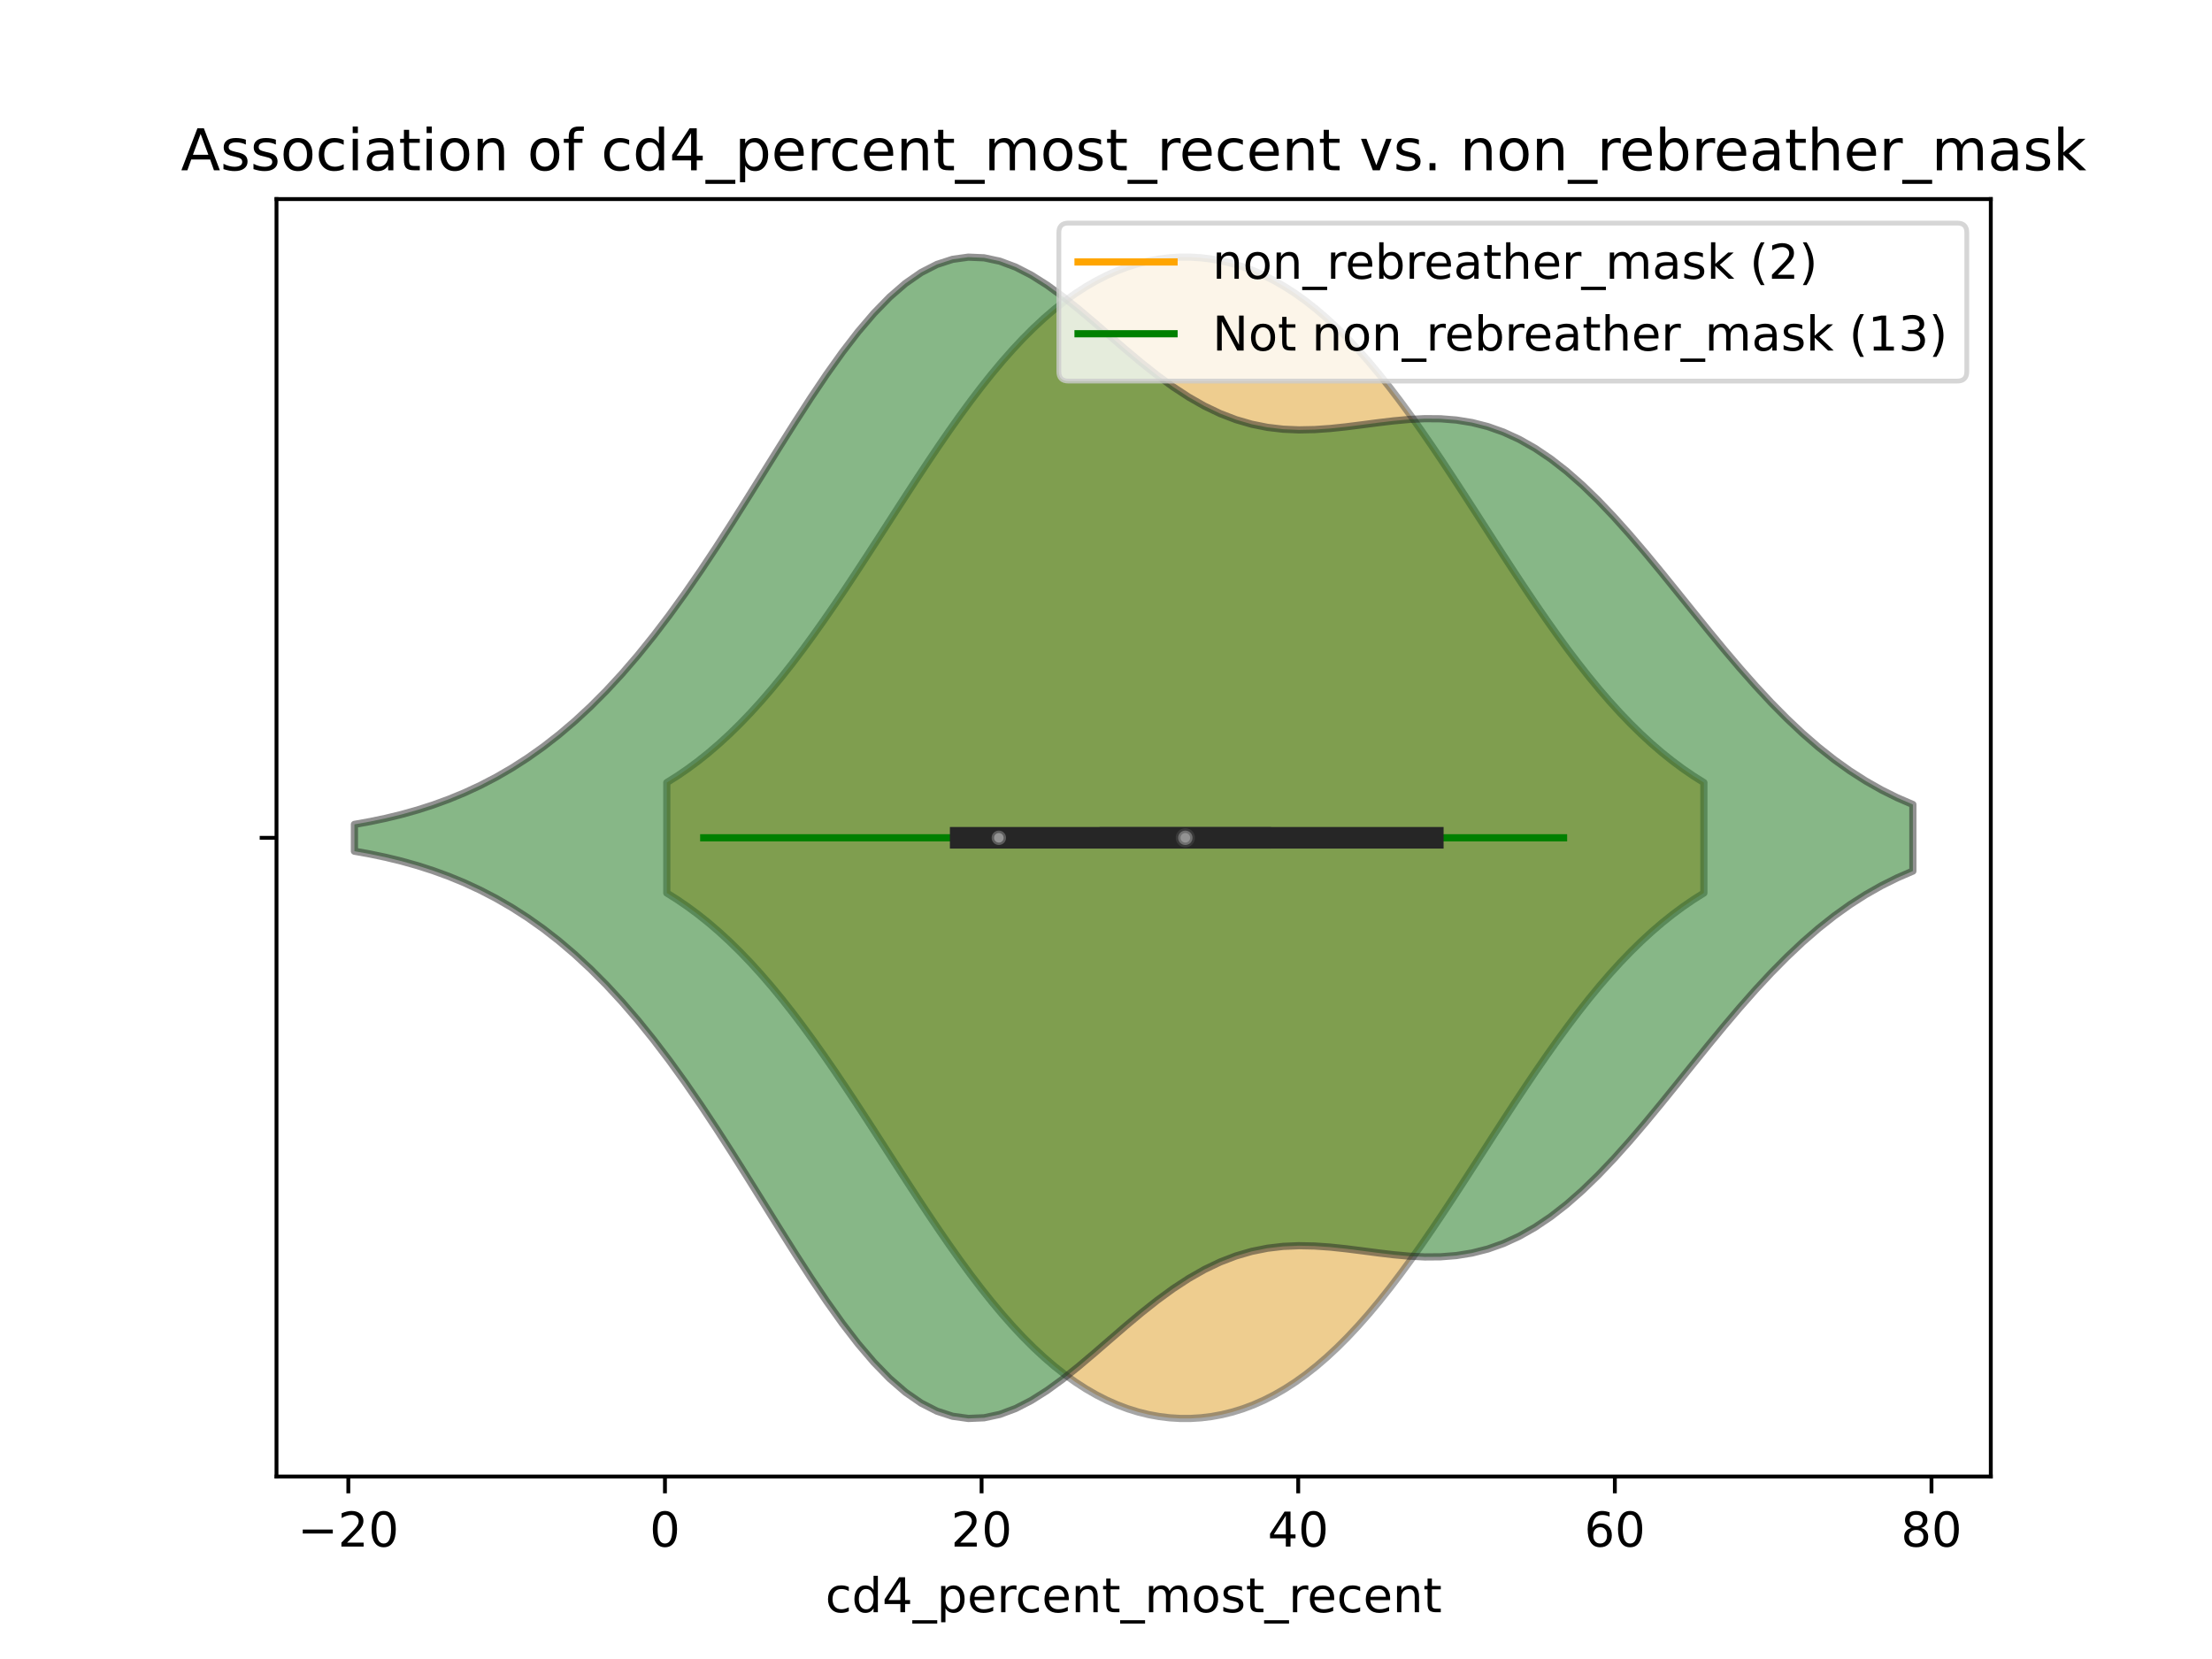 <?xml version="1.0" encoding="utf-8" standalone="no"?>
<!DOCTYPE svg PUBLIC "-//W3C//DTD SVG 1.1//EN"
  "http://www.w3.org/Graphics/SVG/1.1/DTD/svg11.dtd">
<!-- Created with matplotlib (https://matplotlib.org/) -->
<svg height="345.6pt" version="1.1" viewBox="0 0 460.8 345.6" width="460.8pt" xmlns="http://www.w3.org/2000/svg" xmlns:xlink="http://www.w3.org/1999/xlink">
 <defs>
  <style type="text/css">
*{stroke-linecap:butt;stroke-linejoin:round;}
  </style>
 </defs>
 <g id="figure_1">
  <g id="patch_1">
   <path d="M 0 345.6 
L 460.8 345.6 
L 460.8 0 
L 0 0 
z
" style="fill:#ffffff;"/>
  </g>
  <g id="axes_1">
   <g id="patch_2">
    <path d="M 57.6 307.584 
L 414.72 307.584 
L 414.72 41.472 
L 57.6 41.472 
z
" style="fill:#ffffff;"/>
   </g>
   <g id="PolyCollection_1">
    <defs>
     <path d="M 138.907 -159.569 
L 138.907 -182.575 
L 141.09 -183.952 
L 143.272 -185.447 
L 145.454 -187.067 
L 147.636 -188.813 
L 149.819 -190.69 
L 152.001 -192.697 
L 154.183 -194.837 
L 156.365 -197.109 
L 158.548 -199.511 
L 160.73 -202.041 
L 162.912 -204.694 
L 165.094 -207.464 
L 167.276 -210.347 
L 169.459 -213.332 
L 171.641 -216.412 
L 173.823 -219.575 
L 176.005 -222.809 
L 178.188 -226.103 
L 180.37 -229.442 
L 182.552 -232.812 
L 184.734 -236.199 
L 186.917 -239.587 
L 189.099 -242.96 
L 191.281 -246.303 
L 193.463 -249.601 
L 195.646 -252.838 
L 197.828 -256.002 
L 200.01 -259.078 
L 202.192 -262.054 
L 204.374 -264.918 
L 206.557 -267.66 
L 208.739 -270.273 
L 210.921 -272.747 
L 213.103 -275.077 
L 215.286 -277.259 
L 217.468 -279.288 
L 219.65 -281.164 
L 221.832 -282.885 
L 224.015 -284.451 
L 226.197 -285.863 
L 228.379 -287.123 
L 230.561 -288.233 
L 232.743 -289.196 
L 234.926 -290.015 
L 237.108 -290.693 
L 239.29 -291.231 
L 241.472 -291.632 
L 243.655 -291.899 
L 245.837 -292.032 
L 248.019 -292.032 
L 250.201 -291.899 
L 252.384 -291.632 
L 254.566 -291.231 
L 256.748 -290.693 
L 258.93 -290.015 
L 261.113 -289.196 
L 263.295 -288.233 
L 265.477 -287.123 
L 267.659 -285.863 
L 269.841 -284.451 
L 272.024 -282.885 
L 274.206 -281.164 
L 276.388 -279.288 
L 278.57 -277.259 
L 280.753 -275.077 
L 282.935 -272.747 
L 285.117 -270.273 
L 287.299 -267.66 
L 289.482 -264.918 
L 291.664 -262.054 
L 293.846 -259.078 
L 296.028 -256.002 
L 298.211 -252.838 
L 300.393 -249.601 
L 302.575 -246.303 
L 304.757 -242.96 
L 306.939 -239.587 
L 309.122 -236.199 
L 311.304 -232.812 
L 313.486 -229.442 
L 315.668 -226.103 
L 317.851 -222.809 
L 320.033 -219.575 
L 322.215 -216.412 
L 324.397 -213.332 
L 326.58 -210.347 
L 328.762 -207.464 
L 330.944 -204.694 
L 333.126 -202.041 
L 335.308 -199.511 
L 337.491 -197.109 
L 339.673 -194.837 
L 341.855 -192.697 
L 344.037 -190.69 
L 346.22 -188.813 
L 348.402 -187.067 
L 350.584 -185.447 
L 352.766 -183.952 
L 354.949 -182.575 
L 354.949 -159.569 
L 354.949 -159.569 
L 352.766 -158.192 
L 350.584 -156.697 
L 348.402 -155.077 
L 346.22 -153.331 
L 344.037 -151.454 
L 341.855 -149.447 
L 339.673 -147.307 
L 337.491 -145.035 
L 335.308 -142.633 
L 333.126 -140.103 
L 330.944 -137.45 
L 328.762 -134.68 
L 326.58 -131.797 
L 324.397 -128.812 
L 322.215 -125.732 
L 320.033 -122.569 
L 317.851 -119.335 
L 315.668 -116.041 
L 313.486 -112.702 
L 311.304 -109.332 
L 309.122 -105.945 
L 306.939 -102.557 
L 304.757 -99.184 
L 302.575 -95.841 
L 300.393 -92.543 
L 298.211 -89.306 
L 296.028 -86.142 
L 293.846 -83.066 
L 291.664 -80.09 
L 289.482 -77.226 
L 287.299 -74.484 
L 285.117 -71.871 
L 282.935 -69.397 
L 280.753 -67.067 
L 278.57 -64.885 
L 276.388 -62.856 
L 274.206 -60.98 
L 272.024 -59.259 
L 269.841 -57.693 
L 267.659 -56.281 
L 265.477 -55.021 
L 263.295 -53.911 
L 261.113 -52.948 
L 258.93 -52.129 
L 256.748 -51.451 
L 254.566 -50.913 
L 252.384 -50.512 
L 250.201 -50.245 
L 248.019 -50.112 
L 245.837 -50.112 
L 243.655 -50.245 
L 241.472 -50.512 
L 239.29 -50.913 
L 237.108 -51.451 
L 234.926 -52.129 
L 232.743 -52.948 
L 230.561 -53.911 
L 228.379 -55.021 
L 226.197 -56.281 
L 224.015 -57.693 
L 221.832 -59.259 
L 219.65 -60.98 
L 217.468 -62.856 
L 215.286 -64.885 
L 213.103 -67.067 
L 210.921 -69.397 
L 208.739 -71.871 
L 206.557 -74.484 
L 204.374 -77.226 
L 202.192 -80.09 
L 200.01 -83.066 
L 197.828 -86.142 
L 195.646 -89.306 
L 193.463 -92.543 
L 191.281 -95.841 
L 189.099 -99.184 
L 186.917 -102.557 
L 184.734 -105.945 
L 182.552 -109.332 
L 180.37 -112.702 
L 178.188 -116.041 
L 176.005 -119.335 
L 173.823 -122.569 
L 171.641 -125.732 
L 169.459 -128.812 
L 167.276 -131.797 
L 165.094 -134.68 
L 162.912 -137.45 
L 160.73 -140.103 
L 158.548 -142.633 
L 156.365 -145.035 
L 154.183 -147.307 
L 152.001 -149.447 
L 149.819 -151.454 
L 147.636 -153.331 
L 145.454 -155.077 
L 143.272 -156.697 
L 141.09 -158.192 
L 138.907 -159.569 
z
" id="m7bff38d6da" style="stroke:#4c4c4c;stroke-opacity:0.5;stroke-width:1.5;"/>
    </defs>
    <g clip-path="url(#pb1a92e923c)">
     <use style="fill:#df9c20;fill-opacity:0.5;stroke:#4c4c4c;stroke-opacity:0.5;stroke-width:1.5;" x="0" xlink:href="#m7bff38d6da" y="345.6"/>
    </g>
   </g>
   <g id="PolyCollection_2">
    <defs>
     <path d="M 73.833 -168.278 
L 73.833 -173.866 
L 77.112 -174.457 
L 80.391 -175.145 
L 83.671 -175.943 
L 86.95 -176.862 
L 90.229 -177.915 
L 93.509 -179.112 
L 96.788 -180.466 
L 100.067 -181.99 
L 103.347 -183.696 
L 106.626 -185.597 
L 109.905 -187.704 
L 113.185 -190.029 
L 116.464 -192.583 
L 119.743 -195.375 
L 123.023 -198.415 
L 126.302 -201.708 
L 129.581 -205.258 
L 132.861 -209.066 
L 136.14 -213.13 
L 139.42 -217.439 
L 142.699 -221.982 
L 145.978 -226.737 
L 149.258 -231.678 
L 152.537 -236.77 
L 155.816 -241.971 
L 159.096 -247.231 
L 162.375 -252.494 
L 165.654 -257.695 
L 168.934 -262.768 
L 172.213 -267.64 
L 175.492 -272.24 
L 178.772 -276.496 
L 182.051 -280.34 
L 185.33 -283.71 
L 188.61 -286.555 
L 191.889 -288.831 
L 195.168 -290.51 
L 198.448 -291.577 
L 201.727 -292.032 
L 205.006 -291.892 
L 208.286 -291.188 
L 211.565 -289.966 
L 214.844 -288.284 
L 218.124 -286.211 
L 221.403 -283.822 
L 224.682 -281.199 
L 227.962 -278.426 
L 231.241 -275.585 
L 234.52 -272.756 
L 237.8 -270.009 
L 241.079 -267.412 
L 244.358 -265.018 
L 247.638 -262.871 
L 250.917 -261.003 
L 254.196 -259.436 
L 257.476 -258.178 
L 260.755 -257.227 
L 264.034 -256.57 
L 267.314 -256.186 
L 270.593 -256.045 
L 273.872 -256.111 
L 277.152 -256.34 
L 280.431 -256.687 
L 283.71 -257.101 
L 286.99 -257.53 
L 290.269 -257.922 
L 293.548 -258.224 
L 296.828 -258.385 
L 300.107 -258.358 
L 303.386 -258.099 
L 306.666 -257.569 
L 309.945 -256.736 
L 313.224 -255.575 
L 316.504 -254.069 
L 319.783 -252.21 
L 323.062 -249.998 
L 326.342 -247.444 
L 329.621 -244.564 
L 332.9 -241.388 
L 336.18 -237.947 
L 339.459 -234.284 
L 342.739 -230.444 
L 346.018 -226.475 
L 349.297 -222.428 
L 352.577 -218.355 
L 355.856 -214.305 
L 359.135 -210.326 
L 362.415 -206.46 
L 365.694 -202.746 
L 368.973 -199.216 
L 372.253 -195.896 
L 375.532 -192.806 
L 378.811 -189.959 
L 382.091 -187.361 
L 385.37 -185.015 
L 388.649 -182.915 
L 391.929 -181.055 
L 395.208 -179.423 
L 398.487 -178.004 
L 398.487 -164.14 
L 398.487 -164.14 
L 395.208 -162.721 
L 391.929 -161.089 
L 388.649 -159.229 
L 385.37 -157.129 
L 382.091 -154.783 
L 378.811 -152.185 
L 375.532 -149.338 
L 372.253 -146.248 
L 368.973 -142.928 
L 365.694 -139.398 
L 362.415 -135.684 
L 359.135 -131.818 
L 355.856 -127.839 
L 352.577 -123.789 
L 349.297 -119.716 
L 346.018 -115.669 
L 342.739 -111.7 
L 339.459 -107.86 
L 336.18 -104.197 
L 332.9 -100.756 
L 329.621 -97.58 
L 326.342 -94.7 
L 323.062 -92.146 
L 319.783 -89.934 
L 316.504 -88.075 
L 313.224 -86.569 
L 309.945 -85.408 
L 306.666 -84.575 
L 303.386 -84.045 
L 300.107 -83.786 
L 296.828 -83.759 
L 293.548 -83.92 
L 290.269 -84.222 
L 286.99 -84.614 
L 283.71 -85.043 
L 280.431 -85.457 
L 277.152 -85.804 
L 273.872 -86.033 
L 270.593 -86.099 
L 267.314 -85.958 
L 264.034 -85.574 
L 260.755 -84.917 
L 257.476 -83.966 
L 254.196 -82.708 
L 250.917 -81.141 
L 247.638 -79.273 
L 244.358 -77.126 
L 241.079 -74.732 
L 237.8 -72.135 
L 234.52 -69.388 
L 231.241 -66.559 
L 227.962 -63.718 
L 224.682 -60.945 
L 221.403 -58.322 
L 218.124 -55.933 
L 214.844 -53.86 
L 211.565 -52.178 
L 208.286 -50.956 
L 205.006 -50.252 
L 201.727 -50.112 
L 198.448 -50.567 
L 195.168 -51.634 
L 191.889 -53.313 
L 188.61 -55.589 
L 185.33 -58.434 
L 182.051 -61.804 
L 178.772 -65.648 
L 175.492 -69.904 
L 172.213 -74.504 
L 168.934 -79.376 
L 165.654 -84.449 
L 162.375 -89.65 
L 159.096 -94.913 
L 155.816 -100.173 
L 152.537 -105.374 
L 149.258 -110.466 
L 145.978 -115.407 
L 142.699 -120.162 
L 139.42 -124.705 
L 136.14 -129.014 
L 132.861 -133.078 
L 129.581 -136.886 
L 126.302 -140.436 
L 123.023 -143.729 
L 119.743 -146.769 
L 116.464 -149.561 
L 113.185 -152.115 
L 109.905 -154.44 
L 106.626 -156.547 
L 103.347 -158.448 
L 100.067 -160.154 
L 96.788 -161.678 
L 93.509 -163.032 
L 90.229 -164.229 
L 86.95 -165.282 
L 83.671 -166.201 
L 80.391 -166.999 
L 77.112 -167.687 
L 73.833 -168.278 
z
" id="me8ec1f51ec" style="stroke:#262626;stroke-opacity:0.5;stroke-width:1.5;"/>
    </defs>
    <g clip-path="url(#pb1a92e923c)">
     <use style="fill:#107010;fill-opacity:0.5;stroke:#262626;stroke-opacity:0.5;stroke-width:1.5;" x="0" xlink:href="#me8ec1f51ec" y="345.6"/>
    </g>
   </g>
   <g id="matplotlib.axis_1">
    <g id="xtick_1">
     <g id="line2d_1">
      <defs>
       <path d="M 0 0 
L 0 3.5 
" id="m8cf5b18284" style="stroke:#000000;stroke-width:0.8;"/>
      </defs>
      <g>
       <use style="stroke:#000000;stroke-width:0.8;" x="72.562" xlink:href="#m8cf5b18284" y="307.584"/>
      </g>
     </g>
     <g id="text_1">
      <!-- −20 -->
      <defs>
       <path d="M 10.594 35.5 
L 73.188 35.5 
L 73.188 27.203 
L 10.594 27.203 
z
" id="DejaVuSans-8722"/>
       <path d="M 19.188 8.297 
L 53.609 8.297 
L 53.609 0 
L 7.328 0 
L 7.328 8.297 
Q 12.938 14.109 22.625 23.891 
Q 32.328 33.688 34.812 36.531 
Q 39.547 41.844 41.422 45.531 
Q 43.312 49.219 43.312 52.781 
Q 43.312 58.594 39.234 62.25 
Q 35.156 65.922 28.609 65.922 
Q 23.969 65.922 18.812 64.312 
Q 13.672 62.703 7.812 59.422 
L 7.812 69.391 
Q 13.766 71.781 18.938 73 
Q 24.125 74.219 28.422 74.219 
Q 39.75 74.219 46.484 68.547 
Q 53.219 62.891 53.219 53.422 
Q 53.219 48.922 51.531 44.891 
Q 49.859 40.875 45.406 35.406 
Q 44.188 33.984 37.641 27.219 
Q 31.109 20.453 19.188 8.297 
z
" id="DejaVuSans-50"/>
       <path d="M 31.781 66.406 
Q 24.172 66.406 20.328 58.906 
Q 16.5 51.422 16.5 36.375 
Q 16.5 21.391 20.328 13.891 
Q 24.172 6.391 31.781 6.391 
Q 39.453 6.391 43.281 13.891 
Q 47.125 21.391 47.125 36.375 
Q 47.125 51.422 43.281 58.906 
Q 39.453 66.406 31.781 66.406 
z
M 31.781 74.219 
Q 44.047 74.219 50.516 64.516 
Q 56.984 54.828 56.984 36.375 
Q 56.984 17.969 50.516 8.266 
Q 44.047 -1.422 31.781 -1.422 
Q 19.531 -1.422 13.062 8.266 
Q 6.594 17.969 6.594 36.375 
Q 6.594 54.828 13.062 64.516 
Q 19.531 74.219 31.781 74.219 
z
" id="DejaVuSans-48"/>
      </defs>
      <g transform="translate(62.01 322.182)scale(0.1 -0.1)">
       <use xlink:href="#DejaVuSans-8722"/>
       <use x="83.789" xlink:href="#DejaVuSans-50"/>
       <use x="147.412" xlink:href="#DejaVuSans-48"/>
      </g>
     </g>
    </g>
    <g id="xtick_2">
     <g id="line2d_2">
      <g>
       <use style="stroke:#000000;stroke-width:0.8;" x="138.522" xlink:href="#m8cf5b18284" y="307.584"/>
      </g>
     </g>
     <g id="text_2">
      <!-- 0 -->
      <g transform="translate(135.341 322.182)scale(0.1 -0.1)">
       <use xlink:href="#DejaVuSans-48"/>
      </g>
     </g>
    </g>
    <g id="xtick_3">
     <g id="line2d_3">
      <g>
       <use style="stroke:#000000;stroke-width:0.8;" x="204.483" xlink:href="#m8cf5b18284" y="307.584"/>
      </g>
     </g>
     <g id="text_3">
      <!-- 20 -->
      <g transform="translate(198.12 322.182)scale(0.1 -0.1)">
       <use xlink:href="#DejaVuSans-50"/>
       <use x="63.623" xlink:href="#DejaVuSans-48"/>
      </g>
     </g>
    </g>
    <g id="xtick_4">
     <g id="line2d_4">
      <g>
       <use style="stroke:#000000;stroke-width:0.8;" x="270.443" xlink:href="#m8cf5b18284" y="307.584"/>
      </g>
     </g>
     <g id="text_4">
      <!-- 40 -->
      <defs>
       <path d="M 37.797 64.312 
L 12.891 25.391 
L 37.797 25.391 
z
M 35.203 72.906 
L 47.609 72.906 
L 47.609 25.391 
L 58.016 25.391 
L 58.016 17.188 
L 47.609 17.188 
L 47.609 0 
L 37.797 0 
L 37.797 17.188 
L 4.891 17.188 
L 4.891 26.703 
z
" id="DejaVuSans-52"/>
      </defs>
      <g transform="translate(264.08 322.182)scale(0.1 -0.1)">
       <use xlink:href="#DejaVuSans-52"/>
       <use x="63.623" xlink:href="#DejaVuSans-48"/>
      </g>
     </g>
    </g>
    <g id="xtick_5">
     <g id="line2d_5">
      <g>
       <use style="stroke:#000000;stroke-width:0.8;" x="336.403" xlink:href="#m8cf5b18284" y="307.584"/>
      </g>
     </g>
     <g id="text_5">
      <!-- 60 -->
      <defs>
       <path d="M 33.016 40.375 
Q 26.375 40.375 22.484 35.828 
Q 18.609 31.297 18.609 23.391 
Q 18.609 15.531 22.484 10.953 
Q 26.375 6.391 33.016 6.391 
Q 39.656 6.391 43.531 10.953 
Q 47.406 15.531 47.406 23.391 
Q 47.406 31.297 43.531 35.828 
Q 39.656 40.375 33.016 40.375 
z
M 52.594 71.297 
L 52.594 62.312 
Q 48.875 64.062 45.094 64.984 
Q 41.312 65.922 37.594 65.922 
Q 27.828 65.922 22.672 59.328 
Q 17.531 52.734 16.797 39.406 
Q 19.672 43.656 24.016 45.922 
Q 28.375 48.188 33.594 48.188 
Q 44.578 48.188 50.953 41.516 
Q 57.328 34.859 57.328 23.391 
Q 57.328 12.156 50.688 5.359 
Q 44.047 -1.422 33.016 -1.422 
Q 20.359 -1.422 13.672 8.266 
Q 6.984 17.969 6.984 36.375 
Q 6.984 53.656 15.188 63.938 
Q 23.391 74.219 37.203 74.219 
Q 40.922 74.219 44.703 73.484 
Q 48.484 72.75 52.594 71.297 
z
" id="DejaVuSans-54"/>
      </defs>
      <g transform="translate(330.041 322.182)scale(0.1 -0.1)">
       <use xlink:href="#DejaVuSans-54"/>
       <use x="63.623" xlink:href="#DejaVuSans-48"/>
      </g>
     </g>
    </g>
    <g id="xtick_6">
     <g id="line2d_6">
      <g>
       <use style="stroke:#000000;stroke-width:0.8;" x="402.363" xlink:href="#m8cf5b18284" y="307.584"/>
      </g>
     </g>
     <g id="text_6">
      <!-- 80 -->
      <defs>
       <path d="M 31.781 34.625 
Q 24.75 34.625 20.719 30.859 
Q 16.703 27.094 16.703 20.516 
Q 16.703 13.922 20.719 10.156 
Q 24.75 6.391 31.781 6.391 
Q 38.812 6.391 42.859 10.172 
Q 46.922 13.969 46.922 20.516 
Q 46.922 27.094 42.891 30.859 
Q 38.875 34.625 31.781 34.625 
z
M 21.922 38.812 
Q 15.578 40.375 12.031 44.719 
Q 8.5 49.078 8.5 55.328 
Q 8.5 64.062 14.719 69.141 
Q 20.953 74.219 31.781 74.219 
Q 42.672 74.219 48.875 69.141 
Q 55.078 64.062 55.078 55.328 
Q 55.078 49.078 51.531 44.719 
Q 48 40.375 41.703 38.812 
Q 48.828 37.156 52.797 32.312 
Q 56.781 27.484 56.781 20.516 
Q 56.781 9.906 50.312 4.234 
Q 43.844 -1.422 31.781 -1.422 
Q 19.734 -1.422 13.25 4.234 
Q 6.781 9.906 6.781 20.516 
Q 6.781 27.484 10.781 32.312 
Q 14.797 37.156 21.922 38.812 
z
M 18.312 54.391 
Q 18.312 48.734 21.844 45.562 
Q 25.391 42.391 31.781 42.391 
Q 38.141 42.391 41.719 45.562 
Q 45.312 48.734 45.312 54.391 
Q 45.312 60.062 41.719 63.234 
Q 38.141 66.406 31.781 66.406 
Q 25.391 66.406 21.844 63.234 
Q 18.312 60.062 18.312 54.391 
z
" id="DejaVuSans-56"/>
      </defs>
      <g transform="translate(396.001 322.182)scale(0.1 -0.1)">
       <use xlink:href="#DejaVuSans-56"/>
       <use x="63.623" xlink:href="#DejaVuSans-48"/>
      </g>
     </g>
    </g>
    <g id="text_7">
     <!-- cd4_percent_most_recent -->
     <defs>
      <path d="M 48.781 52.594 
L 48.781 44.188 
Q 44.969 46.297 41.141 47.344 
Q 37.312 48.391 33.406 48.391 
Q 24.656 48.391 19.812 42.844 
Q 14.984 37.312 14.984 27.297 
Q 14.984 17.281 19.812 11.734 
Q 24.656 6.203 33.406 6.203 
Q 37.312 6.203 41.141 7.25 
Q 44.969 8.297 48.781 10.406 
L 48.781 2.094 
Q 45.016 0.344 40.984 -0.531 
Q 36.969 -1.422 32.422 -1.422 
Q 20.062 -1.422 12.781 6.344 
Q 5.516 14.109 5.516 27.297 
Q 5.516 40.672 12.859 48.328 
Q 20.219 56 33.016 56 
Q 37.156 56 41.109 55.141 
Q 45.062 54.297 48.781 52.594 
z
" id="DejaVuSans-99"/>
      <path d="M 45.406 46.391 
L 45.406 75.984 
L 54.391 75.984 
L 54.391 0 
L 45.406 0 
L 45.406 8.203 
Q 42.578 3.328 38.25 0.953 
Q 33.938 -1.422 27.875 -1.422 
Q 17.969 -1.422 11.734 6.484 
Q 5.516 14.406 5.516 27.297 
Q 5.516 40.188 11.734 48.094 
Q 17.969 56 27.875 56 
Q 33.938 56 38.25 53.625 
Q 42.578 51.266 45.406 46.391 
z
M 14.797 27.297 
Q 14.797 17.391 18.875 11.75 
Q 22.953 6.109 30.078 6.109 
Q 37.203 6.109 41.297 11.75 
Q 45.406 17.391 45.406 27.297 
Q 45.406 37.203 41.297 42.844 
Q 37.203 48.484 30.078 48.484 
Q 22.953 48.484 18.875 42.844 
Q 14.797 37.203 14.797 27.297 
z
" id="DejaVuSans-100"/>
      <path d="M 50.984 -16.609 
L 50.984 -23.578 
L -0.984 -23.578 
L -0.984 -16.609 
z
" id="DejaVuSans-95"/>
      <path d="M 18.109 8.203 
L 18.109 -20.797 
L 9.078 -20.797 
L 9.078 54.688 
L 18.109 54.688 
L 18.109 46.391 
Q 20.953 51.266 25.266 53.625 
Q 29.594 56 35.594 56 
Q 45.562 56 51.781 48.094 
Q 58.016 40.188 58.016 27.297 
Q 58.016 14.406 51.781 6.484 
Q 45.562 -1.422 35.594 -1.422 
Q 29.594 -1.422 25.266 0.953 
Q 20.953 3.328 18.109 8.203 
z
M 48.688 27.297 
Q 48.688 37.203 44.609 42.844 
Q 40.531 48.484 33.406 48.484 
Q 26.266 48.484 22.188 42.844 
Q 18.109 37.203 18.109 27.297 
Q 18.109 17.391 22.188 11.75 
Q 26.266 6.109 33.406 6.109 
Q 40.531 6.109 44.609 11.75 
Q 48.688 17.391 48.688 27.297 
z
" id="DejaVuSans-112"/>
      <path d="M 56.203 29.594 
L 56.203 25.203 
L 14.891 25.203 
Q 15.484 15.922 20.484 11.062 
Q 25.484 6.203 34.422 6.203 
Q 39.594 6.203 44.453 7.469 
Q 49.312 8.734 54.109 11.281 
L 54.109 2.781 
Q 49.266 0.734 44.188 -0.344 
Q 39.109 -1.422 33.891 -1.422 
Q 20.797 -1.422 13.156 6.188 
Q 5.516 13.812 5.516 26.812 
Q 5.516 40.234 12.766 48.109 
Q 20.016 56 32.328 56 
Q 43.359 56 49.781 48.891 
Q 56.203 41.797 56.203 29.594 
z
M 47.219 32.234 
Q 47.125 39.594 43.094 43.984 
Q 39.062 48.391 32.422 48.391 
Q 24.906 48.391 20.391 44.141 
Q 15.875 39.891 15.188 32.172 
z
" id="DejaVuSans-101"/>
      <path d="M 41.109 46.297 
Q 39.594 47.172 37.812 47.578 
Q 36.031 48 33.891 48 
Q 26.266 48 22.188 43.047 
Q 18.109 38.094 18.109 28.812 
L 18.109 0 
L 9.078 0 
L 9.078 54.688 
L 18.109 54.688 
L 18.109 46.188 
Q 20.953 51.172 25.484 53.578 
Q 30.031 56 36.531 56 
Q 37.453 56 38.578 55.875 
Q 39.703 55.766 41.062 55.516 
z
" id="DejaVuSans-114"/>
      <path d="M 54.891 33.016 
L 54.891 0 
L 45.906 0 
L 45.906 32.719 
Q 45.906 40.484 42.875 44.328 
Q 39.844 48.188 33.797 48.188 
Q 26.516 48.188 22.312 43.547 
Q 18.109 38.922 18.109 30.906 
L 18.109 0 
L 9.078 0 
L 9.078 54.688 
L 18.109 54.688 
L 18.109 46.188 
Q 21.344 51.125 25.703 53.562 
Q 30.078 56 35.797 56 
Q 45.219 56 50.047 50.172 
Q 54.891 44.344 54.891 33.016 
z
" id="DejaVuSans-110"/>
      <path d="M 18.312 70.219 
L 18.312 54.688 
L 36.812 54.688 
L 36.812 47.703 
L 18.312 47.703 
L 18.312 18.016 
Q 18.312 11.328 20.141 9.422 
Q 21.969 7.516 27.594 7.516 
L 36.812 7.516 
L 36.812 0 
L 27.594 0 
Q 17.188 0 13.234 3.875 
Q 9.281 7.766 9.281 18.016 
L 9.281 47.703 
L 2.688 47.703 
L 2.688 54.688 
L 9.281 54.688 
L 9.281 70.219 
z
" id="DejaVuSans-116"/>
      <path d="M 52 44.188 
Q 55.375 50.25 60.062 53.125 
Q 64.75 56 71.094 56 
Q 79.641 56 84.281 50.016 
Q 88.922 44.047 88.922 33.016 
L 88.922 0 
L 79.891 0 
L 79.891 32.719 
Q 79.891 40.578 77.094 44.375 
Q 74.312 48.188 68.609 48.188 
Q 61.625 48.188 57.562 43.547 
Q 53.516 38.922 53.516 30.906 
L 53.516 0 
L 44.484 0 
L 44.484 32.719 
Q 44.484 40.625 41.703 44.406 
Q 38.922 48.188 33.109 48.188 
Q 26.219 48.188 22.156 43.531 
Q 18.109 38.875 18.109 30.906 
L 18.109 0 
L 9.078 0 
L 9.078 54.688 
L 18.109 54.688 
L 18.109 46.188 
Q 21.188 51.219 25.484 53.609 
Q 29.781 56 35.688 56 
Q 41.656 56 45.828 52.969 
Q 50 49.953 52 44.188 
z
" id="DejaVuSans-109"/>
      <path d="M 30.609 48.391 
Q 23.391 48.391 19.188 42.75 
Q 14.984 37.109 14.984 27.297 
Q 14.984 17.484 19.156 11.844 
Q 23.344 6.203 30.609 6.203 
Q 37.797 6.203 41.984 11.859 
Q 46.188 17.531 46.188 27.297 
Q 46.188 37.016 41.984 42.703 
Q 37.797 48.391 30.609 48.391 
z
M 30.609 56 
Q 42.328 56 49.016 48.375 
Q 55.719 40.766 55.719 27.297 
Q 55.719 13.875 49.016 6.219 
Q 42.328 -1.422 30.609 -1.422 
Q 18.844 -1.422 12.172 6.219 
Q 5.516 13.875 5.516 27.297 
Q 5.516 40.766 12.172 48.375 
Q 18.844 56 30.609 56 
z
" id="DejaVuSans-111"/>
      <path d="M 44.281 53.078 
L 44.281 44.578 
Q 40.484 46.531 36.375 47.5 
Q 32.281 48.484 27.875 48.484 
Q 21.188 48.484 17.844 46.438 
Q 14.5 44.391 14.5 40.281 
Q 14.5 37.156 16.891 35.375 
Q 19.281 33.594 26.516 31.984 
L 29.594 31.297 
Q 39.156 29.25 43.188 25.516 
Q 47.219 21.781 47.219 15.094 
Q 47.219 7.469 41.188 3.016 
Q 35.156 -1.422 24.609 -1.422 
Q 20.219 -1.422 15.453 -0.562 
Q 10.688 0.297 5.422 2 
L 5.422 11.281 
Q 10.406 8.688 15.234 7.391 
Q 20.062 6.109 24.812 6.109 
Q 31.156 6.109 34.562 8.281 
Q 37.984 10.453 37.984 14.406 
Q 37.984 18.062 35.516 20.016 
Q 33.062 21.969 24.703 23.781 
L 21.578 24.516 
Q 13.234 26.266 9.516 29.906 
Q 5.812 33.547 5.812 39.891 
Q 5.812 47.609 11.281 51.797 
Q 16.75 56 26.812 56 
Q 31.781 56 36.172 55.266 
Q 40.578 54.547 44.281 53.078 
z
" id="DejaVuSans-115"/>
     </defs>
     <g transform="translate(171.938 335.861)scale(0.1 -0.1)">
      <use xlink:href="#DejaVuSans-99"/>
      <use x="54.98" xlink:href="#DejaVuSans-100"/>
      <use x="118.457" xlink:href="#DejaVuSans-52"/>
      <use x="182.08" xlink:href="#DejaVuSans-95"/>
      <use x="232.08" xlink:href="#DejaVuSans-112"/>
      <use x="295.557" xlink:href="#DejaVuSans-101"/>
      <use x="357.08" xlink:href="#DejaVuSans-114"/>
      <use x="395.943" xlink:href="#DejaVuSans-99"/>
      <use x="450.924" xlink:href="#DejaVuSans-101"/>
      <use x="512.447" xlink:href="#DejaVuSans-110"/>
      <use x="575.826" xlink:href="#DejaVuSans-116"/>
      <use x="615.035" xlink:href="#DejaVuSans-95"/>
      <use x="665.035" xlink:href="#DejaVuSans-109"/>
      <use x="762.447" xlink:href="#DejaVuSans-111"/>
      <use x="823.629" xlink:href="#DejaVuSans-115"/>
      <use x="875.729" xlink:href="#DejaVuSans-116"/>
      <use x="914.938" xlink:href="#DejaVuSans-95"/>
      <use x="964.938" xlink:href="#DejaVuSans-114"/>
      <use x="1003.801" xlink:href="#DejaVuSans-101"/>
      <use x="1065.324" xlink:href="#DejaVuSans-99"/>
      <use x="1120.305" xlink:href="#DejaVuSans-101"/>
      <use x="1181.828" xlink:href="#DejaVuSans-110"/>
      <use x="1245.207" xlink:href="#DejaVuSans-116"/>
     </g>
    </g>
   </g>
   <g id="matplotlib.axis_2">
    <g id="ytick_1">
     <g id="line2d_7">
      <defs>
       <path d="M 0 0 
L -3.5 0 
" id="mb290c31bff" style="stroke:#000000;stroke-width:0.8;"/>
      </defs>
      <g>
       <use style="stroke:#000000;stroke-width:0.8;" x="57.6" xlink:href="#mb290c31bff" y="174.528"/>
      </g>
     </g>
    </g>
   </g>
   <g id="line2d_8">
    <path clip-path="url(#pb1a92e923c)" d="M 215.729 174.528 
L 278.127 174.528 
" style="fill:none;stroke:#ffa500;stroke-linecap:square;stroke-width:1.5;"/>
   </g>
   <g id="line2d_9">
    <path clip-path="url(#pb1a92e923c)" d="M 231.328 174.528 
L 262.528 174.528 
" style="fill:none;stroke:#4c4c4c;stroke-linecap:square;stroke-width:4.5;"/>
   </g>
   <g id="line2d_10">
    <path clip-path="url(#pb1a92e923c)" d="M 146.603 174.528 
L 325.717 174.528 
" style="fill:none;stroke:#008000;stroke-linecap:square;stroke-width:1.5;"/>
   </g>
   <g id="line2d_11">
    <path clip-path="url(#pb1a92e923c)" d="M 200.129 174.528 
L 298.476 174.528 
" style="fill:none;stroke:#262626;stroke-linecap:square;stroke-width:4.5;"/>
   </g>
   <g id="patch_3">
    <path d="M 57.6 307.584 
L 57.6 41.472 
" style="fill:none;stroke:#000000;stroke-linecap:square;stroke-linejoin:miter;stroke-width:0.8;"/>
   </g>
   <g id="patch_4">
    <path d="M 414.72 307.584 
L 414.72 41.472 
" style="fill:none;stroke:#000000;stroke-linecap:square;stroke-linejoin:miter;stroke-width:0.8;"/>
   </g>
   <g id="patch_5">
    <path d="M 57.6 307.584 
L 414.72 307.584 
" style="fill:none;stroke:#000000;stroke-linecap:square;stroke-linejoin:miter;stroke-width:0.8;"/>
   </g>
   <g id="patch_6">
    <path d="M 57.6 41.472 
L 414.72 41.472 
" style="fill:none;stroke:#000000;stroke-linecap:square;stroke-linejoin:miter;stroke-width:0.8;"/>
   </g>
   <g id="PathCollection_1">
    <defs>
     <path d="M 0 1.5 
C 0.398 1.5 0.779 1.342 1.061 1.061 
C 1.342 0.779 1.5 0.398 1.5 0 
C 1.5 -0.398 1.342 -0.779 1.061 -1.061 
C 0.779 -1.342 0.398 -1.5 0 -1.5 
C -0.398 -1.5 -0.779 -1.342 -1.061 -1.061 
C -1.342 -0.779 -1.5 -0.398 -1.5 0 
C -1.5 0.398 -1.342 0.779 -1.061 1.061 
C -0.779 1.342 -0.398 1.5 0 1.5 
z
" id="mb50b33e348" style="stroke:#4c4c4c;stroke-opacity:0.5;"/>
    </defs>
    <g clip-path="url(#pb1a92e923c)">
     <use style="fill:#ffffff;fill-opacity:0.5;stroke:#4c4c4c;stroke-opacity:0.5;" x="246.928" xlink:href="#mb50b33e348" y="174.528"/>
    </g>
   </g>
   <g id="PathCollection_2">
    <defs>
     <path d="M 0 1.5 
C 0.398 1.5 0.779 1.342 1.061 1.061 
C 1.342 0.779 1.5 0.398 1.5 0 
C 1.5 -0.398 1.342 -0.779 1.061 -1.061 
C 0.779 -1.342 0.398 -1.5 0 -1.5 
C -0.398 -1.5 -0.779 -1.342 -1.061 -1.061 
C -1.342 -0.779 -1.5 -0.398 -1.5 0 
C -1.5 0.398 -1.342 0.779 -1.061 1.061 
C -0.779 1.342 -0.398 1.5 0 1.5 
z
" id="ma357544bcd" style="stroke:#262626;stroke-opacity:0.5;"/>
    </defs>
    <g clip-path="url(#pb1a92e923c)">
     <use style="fill:#ffffff;fill-opacity:0.5;stroke:#262626;stroke-opacity:0.5;" x="208.077" xlink:href="#ma357544bcd" y="174.528"/>
    </g>
   </g>
   <g id="text_8">
    <!-- Association of cd4_percent_most_recent vs. non_rebreather_mask -->
    <defs>
     <path d="M 34.188 63.188 
L 20.797 26.906 
L 47.609 26.906 
z
M 28.609 72.906 
L 39.797 72.906 
L 67.578 0 
L 57.328 0 
L 50.688 18.703 
L 17.828 18.703 
L 11.188 0 
L 0.781 0 
z
" id="DejaVuSans-65"/>
     <path d="M 9.422 54.688 
L 18.406 54.688 
L 18.406 0 
L 9.422 0 
z
M 9.422 75.984 
L 18.406 75.984 
L 18.406 64.594 
L 9.422 64.594 
z
" id="DejaVuSans-105"/>
     <path d="M 34.281 27.484 
Q 23.391 27.484 19.188 25 
Q 14.984 22.516 14.984 16.5 
Q 14.984 11.719 18.141 8.906 
Q 21.297 6.109 26.703 6.109 
Q 34.188 6.109 38.703 11.406 
Q 43.219 16.703 43.219 25.484 
L 43.219 27.484 
z
M 52.203 31.203 
L 52.203 0 
L 43.219 0 
L 43.219 8.297 
Q 40.141 3.328 35.547 0.953 
Q 30.953 -1.422 24.312 -1.422 
Q 15.922 -1.422 10.953 3.297 
Q 6 8.016 6 15.922 
Q 6 25.141 12.172 29.828 
Q 18.359 34.516 30.609 34.516 
L 43.219 34.516 
L 43.219 35.406 
Q 43.219 41.609 39.141 45 
Q 35.062 48.391 27.688 48.391 
Q 23 48.391 18.547 47.266 
Q 14.109 46.141 10.016 43.891 
L 10.016 52.203 
Q 14.938 54.109 19.578 55.047 
Q 24.219 56 28.609 56 
Q 40.484 56 46.344 49.844 
Q 52.203 43.703 52.203 31.203 
z
" id="DejaVuSans-97"/>
     <path id="DejaVuSans-32"/>
     <path d="M 37.109 75.984 
L 37.109 68.5 
L 28.516 68.5 
Q 23.688 68.5 21.797 66.547 
Q 19.922 64.594 19.922 59.516 
L 19.922 54.688 
L 34.719 54.688 
L 34.719 47.703 
L 19.922 47.703 
L 19.922 0 
L 10.891 0 
L 10.891 47.703 
L 2.297 47.703 
L 2.297 54.688 
L 10.891 54.688 
L 10.891 58.5 
Q 10.891 67.625 15.141 71.797 
Q 19.391 75.984 28.609 75.984 
z
" id="DejaVuSans-102"/>
     <path d="M 2.984 54.688 
L 12.5 54.688 
L 29.594 8.797 
L 46.688 54.688 
L 56.203 54.688 
L 35.688 0 
L 23.484 0 
z
" id="DejaVuSans-118"/>
     <path d="M 10.688 12.406 
L 21 12.406 
L 21 0 
L 10.688 0 
z
" id="DejaVuSans-46"/>
     <path d="M 48.688 27.297 
Q 48.688 37.203 44.609 42.844 
Q 40.531 48.484 33.406 48.484 
Q 26.266 48.484 22.188 42.844 
Q 18.109 37.203 18.109 27.297 
Q 18.109 17.391 22.188 11.75 
Q 26.266 6.109 33.406 6.109 
Q 40.531 6.109 44.609 11.75 
Q 48.688 17.391 48.688 27.297 
z
M 18.109 46.391 
Q 20.953 51.266 25.266 53.625 
Q 29.594 56 35.594 56 
Q 45.562 56 51.781 48.094 
Q 58.016 40.188 58.016 27.297 
Q 58.016 14.406 51.781 6.484 
Q 45.562 -1.422 35.594 -1.422 
Q 29.594 -1.422 25.266 0.953 
Q 20.953 3.328 18.109 8.203 
L 18.109 0 
L 9.078 0 
L 9.078 75.984 
L 18.109 75.984 
z
" id="DejaVuSans-98"/>
     <path d="M 54.891 33.016 
L 54.891 0 
L 45.906 0 
L 45.906 32.719 
Q 45.906 40.484 42.875 44.328 
Q 39.844 48.188 33.797 48.188 
Q 26.516 48.188 22.312 43.547 
Q 18.109 38.922 18.109 30.906 
L 18.109 0 
L 9.078 0 
L 9.078 75.984 
L 18.109 75.984 
L 18.109 46.188 
Q 21.344 51.125 25.703 53.562 
Q 30.078 56 35.797 56 
Q 45.219 56 50.047 50.172 
Q 54.891 44.344 54.891 33.016 
z
" id="DejaVuSans-104"/>
     <path d="M 9.078 75.984 
L 18.109 75.984 
L 18.109 31.109 
L 44.922 54.688 
L 56.391 54.688 
L 27.391 29.109 
L 57.625 0 
L 45.906 0 
L 18.109 26.703 
L 18.109 0 
L 9.078 0 
z
" id="DejaVuSans-107"/>
    </defs>
    <g transform="translate(37.693 35.472)scale(0.12 -0.12)">
     <use xlink:href="#DejaVuSans-65"/>
     <use x="68.408" xlink:href="#DejaVuSans-115"/>
     <use x="120.508" xlink:href="#DejaVuSans-115"/>
     <use x="172.607" xlink:href="#DejaVuSans-111"/>
     <use x="233.789" xlink:href="#DejaVuSans-99"/>
     <use x="288.77" xlink:href="#DejaVuSans-105"/>
     <use x="316.553" xlink:href="#DejaVuSans-97"/>
     <use x="377.832" xlink:href="#DejaVuSans-116"/>
     <use x="417.041" xlink:href="#DejaVuSans-105"/>
     <use x="444.824" xlink:href="#DejaVuSans-111"/>
     <use x="506.006" xlink:href="#DejaVuSans-110"/>
     <use x="569.385" xlink:href="#DejaVuSans-32"/>
     <use x="601.172" xlink:href="#DejaVuSans-111"/>
     <use x="662.354" xlink:href="#DejaVuSans-102"/>
     <use x="697.559" xlink:href="#DejaVuSans-32"/>
     <use x="729.346" xlink:href="#DejaVuSans-99"/>
     <use x="784.326" xlink:href="#DejaVuSans-100"/>
     <use x="847.803" xlink:href="#DejaVuSans-52"/>
     <use x="911.426" xlink:href="#DejaVuSans-95"/>
     <use x="961.426" xlink:href="#DejaVuSans-112"/>
     <use x="1024.902" xlink:href="#DejaVuSans-101"/>
     <use x="1086.426" xlink:href="#DejaVuSans-114"/>
     <use x="1125.289" xlink:href="#DejaVuSans-99"/>
     <use x="1180.27" xlink:href="#DejaVuSans-101"/>
     <use x="1241.793" xlink:href="#DejaVuSans-110"/>
     <use x="1305.172" xlink:href="#DejaVuSans-116"/>
     <use x="1344.381" xlink:href="#DejaVuSans-95"/>
     <use x="1394.381" xlink:href="#DejaVuSans-109"/>
     <use x="1491.793" xlink:href="#DejaVuSans-111"/>
     <use x="1552.975" xlink:href="#DejaVuSans-115"/>
     <use x="1605.074" xlink:href="#DejaVuSans-116"/>
     <use x="1644.283" xlink:href="#DejaVuSans-95"/>
     <use x="1694.283" xlink:href="#DejaVuSans-114"/>
     <use x="1733.146" xlink:href="#DejaVuSans-101"/>
     <use x="1794.67" xlink:href="#DejaVuSans-99"/>
     <use x="1849.65" xlink:href="#DejaVuSans-101"/>
     <use x="1911.174" xlink:href="#DejaVuSans-110"/>
     <use x="1974.553" xlink:href="#DejaVuSans-116"/>
     <use x="2013.762" xlink:href="#DejaVuSans-32"/>
     <use x="2045.549" xlink:href="#DejaVuSans-118"/>
     <use x="2104.729" xlink:href="#DejaVuSans-115"/>
     <use x="2156.828" xlink:href="#DejaVuSans-46"/>
     <use x="2188.615" xlink:href="#DejaVuSans-32"/>
     <use x="2220.402" xlink:href="#DejaVuSans-110"/>
     <use x="2283.781" xlink:href="#DejaVuSans-111"/>
     <use x="2344.963" xlink:href="#DejaVuSans-110"/>
     <use x="2408.342" xlink:href="#DejaVuSans-95"/>
     <use x="2458.342" xlink:href="#DejaVuSans-114"/>
     <use x="2497.205" xlink:href="#DejaVuSans-101"/>
     <use x="2558.729" xlink:href="#DejaVuSans-98"/>
     <use x="2622.205" xlink:href="#DejaVuSans-114"/>
     <use x="2661.068" xlink:href="#DejaVuSans-101"/>
     <use x="2722.592" xlink:href="#DejaVuSans-97"/>
     <use x="2783.871" xlink:href="#DejaVuSans-116"/>
     <use x="2823.08" xlink:href="#DejaVuSans-104"/>
     <use x="2886.459" xlink:href="#DejaVuSans-101"/>
     <use x="2947.982" xlink:href="#DejaVuSans-114"/>
     <use x="2989.096" xlink:href="#DejaVuSans-95"/>
     <use x="3039.096" xlink:href="#DejaVuSans-109"/>
     <use x="3136.508" xlink:href="#DejaVuSans-97"/>
     <use x="3197.787" xlink:href="#DejaVuSans-115"/>
     <use x="3249.887" xlink:href="#DejaVuSans-107"/>
    </g>
   </g>
   <g id="legend_1">
    <g id="patch_7">
     <path d="M 222.576 79.385 
L 407.72 79.385 
Q 409.72 79.385 409.72 77.385 
L 409.72 48.472 
Q 409.72 46.472 407.72 46.472 
L 222.576 46.472 
Q 220.576 46.472 220.576 48.472 
L 220.576 77.385 
Q 220.576 79.385 222.576 79.385 
z
" style="fill:#ffffff;opacity:0.8;stroke:#cccccc;stroke-linejoin:miter;"/>
    </g>
    <g id="line2d_12">
     <path d="M 224.576 54.57 
L 244.576 54.57 
" style="fill:none;stroke:#ffa500;stroke-linecap:square;stroke-width:1.5;"/>
    </g>
    <g id="line2d_13"/>
    <g id="text_9">
     <!-- non_rebreather_mask (2) -->
     <defs>
      <path d="M 31 75.875 
Q 24.469 64.656 21.281 53.656 
Q 18.109 42.672 18.109 31.391 
Q 18.109 20.125 21.312 9.062 
Q 24.516 -2 31 -13.188 
L 23.188 -13.188 
Q 15.875 -1.703 12.234 9.375 
Q 8.594 20.453 8.594 31.391 
Q 8.594 42.281 12.203 53.312 
Q 15.828 64.359 23.188 75.875 
z
" id="DejaVuSans-40"/>
      <path d="M 8.016 75.875 
L 15.828 75.875 
Q 23.141 64.359 26.781 53.312 
Q 30.422 42.281 30.422 31.391 
Q 30.422 20.453 26.781 9.375 
Q 23.141 -1.703 15.828 -13.188 
L 8.016 -13.188 
Q 14.5 -2 17.703 9.062 
Q 20.906 20.125 20.906 31.391 
Q 20.906 42.672 17.703 53.656 
Q 14.5 64.656 8.016 75.875 
z
" id="DejaVuSans-41"/>
     </defs>
     <g transform="translate(252.576 58.07)scale(0.1 -0.1)">
      <use xlink:href="#DejaVuSans-110"/>
      <use x="63.379" xlink:href="#DejaVuSans-111"/>
      <use x="124.561" xlink:href="#DejaVuSans-110"/>
      <use x="187.939" xlink:href="#DejaVuSans-95"/>
      <use x="237.939" xlink:href="#DejaVuSans-114"/>
      <use x="276.803" xlink:href="#DejaVuSans-101"/>
      <use x="338.326" xlink:href="#DejaVuSans-98"/>
      <use x="401.803" xlink:href="#DejaVuSans-114"/>
      <use x="440.666" xlink:href="#DejaVuSans-101"/>
      <use x="502.189" xlink:href="#DejaVuSans-97"/>
      <use x="563.469" xlink:href="#DejaVuSans-116"/>
      <use x="602.678" xlink:href="#DejaVuSans-104"/>
      <use x="666.057" xlink:href="#DejaVuSans-101"/>
      <use x="727.58" xlink:href="#DejaVuSans-114"/>
      <use x="768.693" xlink:href="#DejaVuSans-95"/>
      <use x="818.693" xlink:href="#DejaVuSans-109"/>
      <use x="916.105" xlink:href="#DejaVuSans-97"/>
      <use x="977.385" xlink:href="#DejaVuSans-115"/>
      <use x="1029.484" xlink:href="#DejaVuSans-107"/>
      <use x="1087.395" xlink:href="#DejaVuSans-32"/>
      <use x="1119.182" xlink:href="#DejaVuSans-40"/>
      <use x="1158.195" xlink:href="#DejaVuSans-50"/>
      <use x="1221.818" xlink:href="#DejaVuSans-41"/>
     </g>
    </g>
    <g id="line2d_14">
     <path d="M 224.576 69.527 
L 244.576 69.527 
" style="fill:none;stroke:#008000;stroke-linecap:square;stroke-width:1.5;"/>
    </g>
    <g id="line2d_15"/>
    <g id="text_10">
     <!-- Not non_rebreather_mask (13) -->
     <defs>
      <path d="M 9.812 72.906 
L 23.094 72.906 
L 55.422 11.922 
L 55.422 72.906 
L 64.984 72.906 
L 64.984 0 
L 51.703 0 
L 19.391 60.984 
L 19.391 0 
L 9.812 0 
z
" id="DejaVuSans-78"/>
      <path d="M 12.406 8.297 
L 28.516 8.297 
L 28.516 63.922 
L 10.984 60.406 
L 10.984 69.391 
L 28.422 72.906 
L 38.281 72.906 
L 38.281 8.297 
L 54.391 8.297 
L 54.391 0 
L 12.406 0 
z
" id="DejaVuSans-49"/>
      <path d="M 40.578 39.312 
Q 47.656 37.797 51.625 33 
Q 55.609 28.219 55.609 21.188 
Q 55.609 10.406 48.188 4.484 
Q 40.766 -1.422 27.094 -1.422 
Q 22.516 -1.422 17.656 -0.516 
Q 12.797 0.391 7.625 2.203 
L 7.625 11.719 
Q 11.719 9.328 16.594 8.109 
Q 21.484 6.891 26.812 6.891 
Q 36.078 6.891 40.938 10.547 
Q 45.797 14.203 45.797 21.188 
Q 45.797 27.641 41.281 31.266 
Q 36.766 34.906 28.719 34.906 
L 20.219 34.906 
L 20.219 43.016 
L 29.109 43.016 
Q 36.375 43.016 40.234 45.922 
Q 44.094 48.828 44.094 54.297 
Q 44.094 59.906 40.109 62.906 
Q 36.141 65.922 28.719 65.922 
Q 24.656 65.922 20.016 65.031 
Q 15.375 64.156 9.812 62.312 
L 9.812 71.094 
Q 15.438 72.656 20.344 73.438 
Q 25.25 74.219 29.594 74.219 
Q 40.828 74.219 47.359 69.109 
Q 53.906 64.016 53.906 55.328 
Q 53.906 49.266 50.438 45.094 
Q 46.969 40.922 40.578 39.312 
z
" id="DejaVuSans-51"/>
     </defs>
     <g transform="translate(252.576 73.027)scale(0.1 -0.1)">
      <use xlink:href="#DejaVuSans-78"/>
      <use x="74.805" xlink:href="#DejaVuSans-111"/>
      <use x="135.986" xlink:href="#DejaVuSans-116"/>
      <use x="175.195" xlink:href="#DejaVuSans-32"/>
      <use x="206.982" xlink:href="#DejaVuSans-110"/>
      <use x="270.361" xlink:href="#DejaVuSans-111"/>
      <use x="331.543" xlink:href="#DejaVuSans-110"/>
      <use x="394.922" xlink:href="#DejaVuSans-95"/>
      <use x="444.922" xlink:href="#DejaVuSans-114"/>
      <use x="483.785" xlink:href="#DejaVuSans-101"/>
      <use x="545.309" xlink:href="#DejaVuSans-98"/>
      <use x="608.785" xlink:href="#DejaVuSans-114"/>
      <use x="647.648" xlink:href="#DejaVuSans-101"/>
      <use x="709.172" xlink:href="#DejaVuSans-97"/>
      <use x="770.451" xlink:href="#DejaVuSans-116"/>
      <use x="809.66" xlink:href="#DejaVuSans-104"/>
      <use x="873.039" xlink:href="#DejaVuSans-101"/>
      <use x="934.562" xlink:href="#DejaVuSans-114"/>
      <use x="975.676" xlink:href="#DejaVuSans-95"/>
      <use x="1025.676" xlink:href="#DejaVuSans-109"/>
      <use x="1123.088" xlink:href="#DejaVuSans-97"/>
      <use x="1184.367" xlink:href="#DejaVuSans-115"/>
      <use x="1236.467" xlink:href="#DejaVuSans-107"/>
      <use x="1294.377" xlink:href="#DejaVuSans-32"/>
      <use x="1326.164" xlink:href="#DejaVuSans-40"/>
      <use x="1365.178" xlink:href="#DejaVuSans-49"/>
      <use x="1428.801" xlink:href="#DejaVuSans-51"/>
      <use x="1492.424" xlink:href="#DejaVuSans-41"/>
     </g>
    </g>
   </g>
  </g>
 </g>
 <defs>
  <clipPath id="pb1a92e923c">
   <rect height="266.112" width="357.12" x="57.6" y="41.472"/>
  </clipPath>
 </defs>
</svg>
